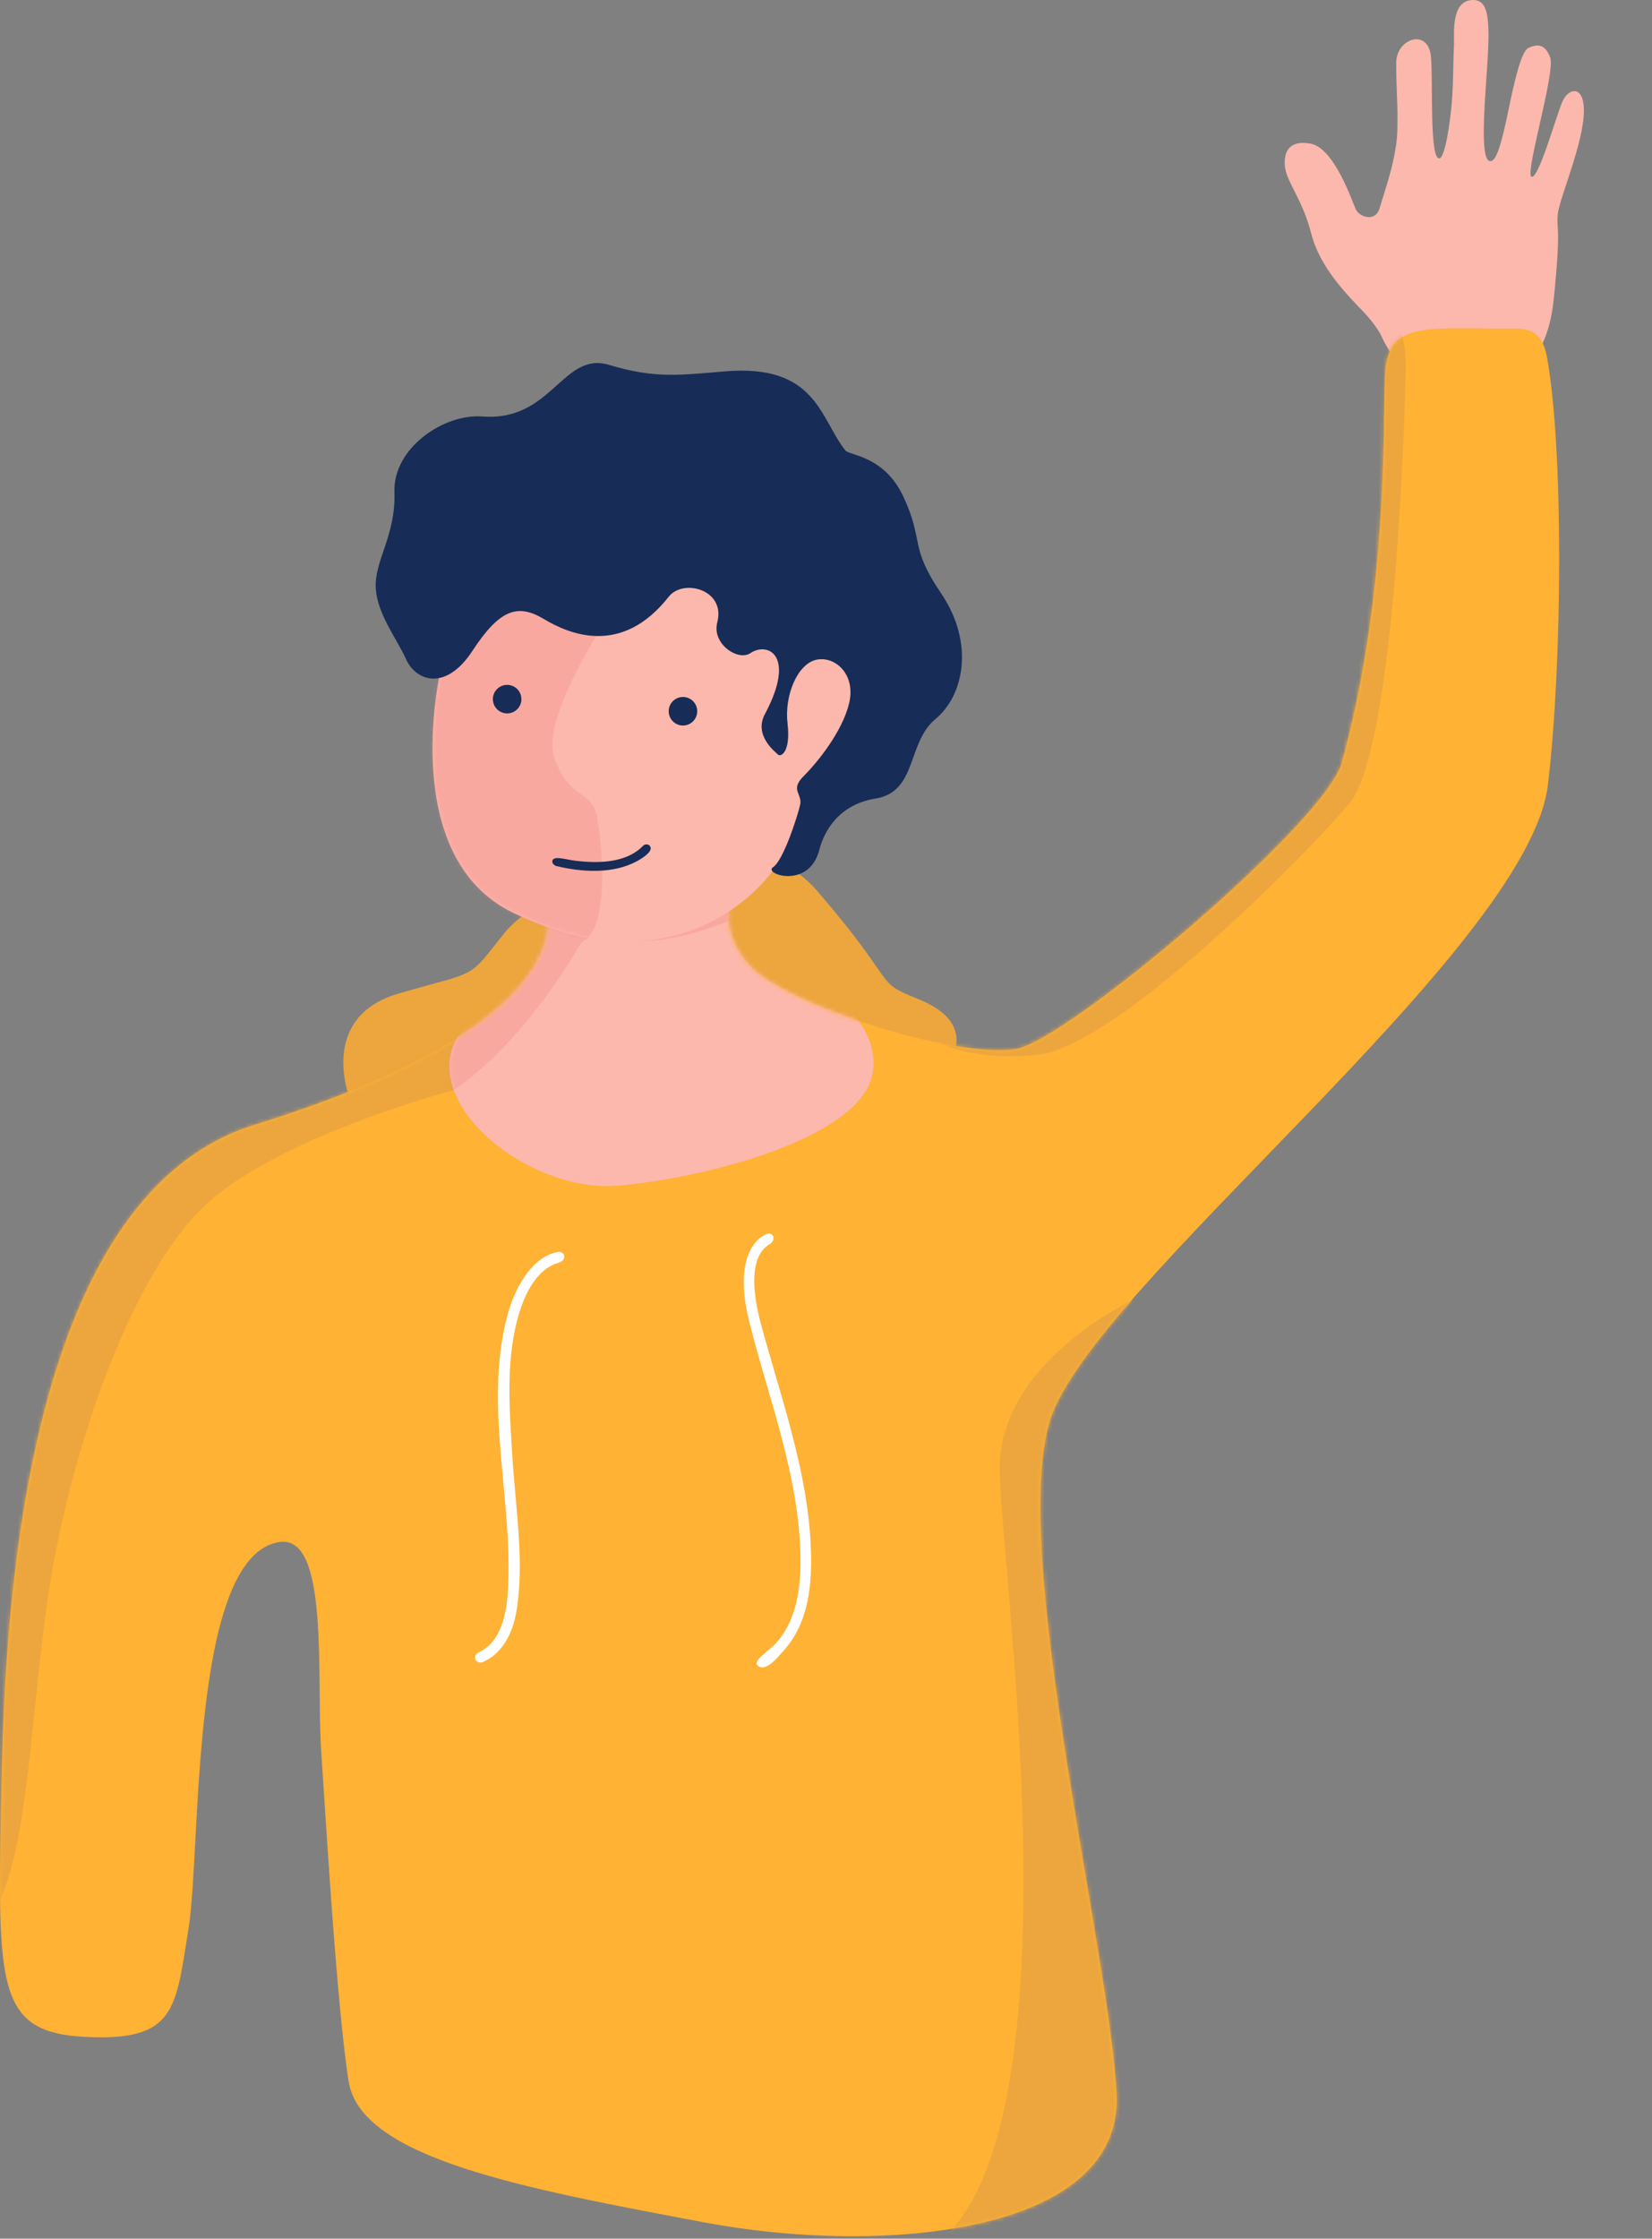 <svg width="100%" height="562px" viewBox="0 0 415 562" version="1.1" xmlns="http://www.w3.org/2000/svg" xmlns:xlink="http://www.w3.org/1999/xlink">
    <rect x="0" y="0" width="415" height="562" fill="#808080" stroke="none"/>
    <!-- Generator: Sketch 60.1 (88133) - https://sketch.com -->
    <!-- <title>human-555</title> -->
    <desc>Created with Sketch.</desc>
    <defs>
        <path d="M135.523,139.683 C135.523,139.683 157.912,170.95 64.036,200.084 C9.732,216.936 1.612,309.78 0.55,362.589 C-0.512,415.399 -1.669,427.833 21.342,429.04 C44.354,430.248 44.177,422.069 47.453,401.908 C50.728,381.748 47.668,308.22 70.292,304.813 C82.932,302.91 79.492,338.867 80.816,357.868 C81.764,371.483 84.64,421.099 87.667,440.194 C90.741,459.579 131.744,467.088 176.898,475.594 C222.052,484.101 282.127,478.428 280.59,443.566 C279.053,408.705 253.729,307.897 263.814,274.436 C273.899,240.974 384.052,156.097 388.958,114.68 C392.604,83.898 392.923,30.549 388.699,7.288 C387.226,-0.824 382.296,0.228 377.035,0.195 C356.546,0.063 348.509,-1.069 348.003,12.232 C347.497,25.533 348.764,67.217 337.14,109.259 C332.997,124.244 268.059,179.128 255.222,181.063 C239.36,183.455 196.372,169.583 188.008,159.642 C179.643,149.701 184.877,142.923 183.614,135.818 C182.351,128.713 152.765,120.027 145.568,125.391 C138.371,130.754 135.523,139.683 135.523,139.683 L135.523,139.683 Z" id="path-11111"></path>
        <path d="M18.797,18.124 C18.797,18.124 26.182,29.995 4.181,55.499 C-10.983,73.078 18.702,97.423 41.556,95.969 C57.228,94.972 96.267,86.928 104.96,71.588 C107.876,66.442 107.129,57.72 99.914,51.551 C92.521,45.229 78.608,41.51 77.815,40.567 C68.41,29.389 74.295,21.766 72.875,13.777 C71.454,5.788 38.185,-3.98 30.092,2.052 C21.999,8.083 18.797,18.124 18.797,18.124 L18.797,18.124 Z" id="path-33334"></path>
        <path d="M8.32,49.761 C8.32,49.761 -2.341,96.009 26.671,109.999 C55.682,123.988 75.065,114.825 85.07,106.562 C95.075,98.3 97.296,89.485 100.531,80.756 C103.765,72.026 118.322,70.485 112.74,39.267 C107.158,8.05 73.649,-3.223 58.395,0.775 C43.141,4.773 16.56,17.351 13.018,28.838 C9.476,40.324 8.32,49.761 8.32,49.761 L8.32,49.761 Z" id="path-555"></path>
    </defs>
    <g id="Page-555" stroke="none" stroke-width="1" fill="none" fill-rule="evenodd">
        <g id="human-555" transform="translate(-1, 0)">
            <path d="M88.748,275.416 C88.748,275.416 80.865,255.288 101.189,249.397 C121.513,243.507 118.185,246.188 127.731,234.211 C137.277,222.235 185.431,199.5 206.283,223.656 C227.135,247.812 220.221,246.222 231.556,250.749 C242.89,255.276 243.723,262.193 237.2,270.882 C230.678,279.571 110.05,294.219 101.769,288.294 C93.487,282.369 88.748,275.416 88.748,275.416 Z" id="Hood" fill="#ECA63D"></path>
            <path d="M347.71,83.71 C347.71,83.71 352.466,94.967 359.171,95.652 C374.713,97.24 389.008,97.499 391.305,75.182 C393.313,55.676 391.848,57.692 392.375,53.462 C392.903,49.232 399.81,33.629 398.789,26.1 C398.16,21.461 395.01,22.424 393.632,25.201 C392.253,27.977 387.552,45.054 385.735,44.371 C383.985,43.713 391.787,18.09 390.428,14.452 C389.07,10.813 387.07,11.122 385.017,11.997 C383.343,12.71 381.778,18.655 379.942,27.61 C378.107,36.565 376.84,40.525 375.378,40.452 C373.652,40.366 373.296,35.027 374.302,20.952 C375.307,6.877 375.582,0.22 371.313,0.015 C365.161,-0.28 366.421,9.151 366.244,11.741 C366.068,14.332 366.127,20.343 365.748,25.266 C365.388,29.942 364.045,39.958 362.477,39.764 C360.07,39.465 361.019,20.316 360.479,14.285 C359.824,6.953 351.76,9.643 351.746,15.728 C351.732,21.78 352.082,25.553 352.058,29.2 C352.034,32.96 352.123,34.728 351.194,39.351 C350.265,43.975 348.809,48.11 347.58,52.248 C346.479,55.954 342.47,54.404 341.609,52.599 C340.748,50.794 336.267,37.231 330.288,36.07 C325.815,35.202 323.204,37.139 323.823,42.063 C324.288,45.769 328.223,50.098 330.439,58.779 C332.654,67.46 340.01,74.591 343.615,78.388 C346.252,81.164 347.71,83.71 347.71,83.71 L347.71,83.71 Z" id="Hand" fill="#FCB8AC"></path>
            <path d="M136.429,221.979 C136.429,221.979 158.818,253.246 64.942,282.38 C10.638,299.232 2.518,392.076 1.456,444.885 C0.394,497.694 -0.764,510.129 22.248,511.336 C45.259,512.544 45.083,504.364 48.358,484.204 C51.633,464.043 48.573,390.516 71.198,387.109 C83.837,385.205 80.398,421.163 81.722,440.164 C82.67,453.779 85.545,503.395 88.573,522.49 C91.647,541.874 132.649,549.384 177.804,557.89 C222.958,566.396 283.033,560.724 281.496,525.862 C279.959,491 254.634,390.193 264.72,356.731 C274.805,323.27 384.957,238.393 389.864,196.976 C393.51,166.193 393.828,112.845 389.605,89.584 C388.132,81.471 383.202,82.524 377.941,82.49 C357.452,82.359 349.414,81.227 348.908,94.528 C348.403,107.829 349.669,149.513 338.046,191.555 C333.903,206.54 268.965,261.424 256.128,263.359 C240.266,265.75 197.278,251.879 188.913,241.938 C180.549,231.997 185.783,225.218 184.52,218.114 C183.257,211.009 153.67,202.322 146.473,207.686 C139.276,213.05 136.429,221.979 136.429,221.979 L136.429,221.979 Z" id="Body" fill="#FFB233"></path>
            <g id="Clipped" transform="translate(0.906, 82.296)">
                <mask id="mask-222" fill="white">
                    <use xlink:href="#path-11111"></use>
                </mask>
                <g id="Path"></g>
                <path d="M284.888,243.962 C284.888,243.962 250.594,259.626 251.212,287.184 C251.829,314.742 273.368,463.731 230.809,483.915 C188.251,504.098 274.683,566.42 330.514,499.078 C386.345,431.735 301.745,447.604 284.655,354.295 C270.862,278.983 269.252,279.436 272.107,268.437 C274.961,257.437 284.888,243.962 284.888,243.962 L284.888,243.962 Z" id="Path" fill="#ECA63D" mask="url(#mask-222)"></path>
                <path d="M114.126,191.354 C114.126,191.354 68.504,203.23 50.358,221.499 C32.211,239.769 16.707,284.256 11.612,322.281 C6.518,360.307 6.584,401.894 -10.375,404.557 C-27.334,407.22 -11.04,358.561 -2.502,307.653 C6.035,256.744 22.903,204.507 66.042,191.924 C109.182,179.34 115.107,174.065 115.001,176.851 C114.896,179.637 116.107,184.63 115.849,186.838 C115.592,189.047 114.126,191.354 114.126,191.354 Z" id="Path" fill="#ECA63D" mask="url(#mask-222)"></path>
                <path d="M344.974,1.706 C344.974,1.706 353.63,-8.628 353.19,11.414 C352.75,31.457 349.926,106.508 338.958,119.546 C327.99,132.584 280.344,180.589 260.689,182.485 C244.46,184.05 236.289,180.099 231.545,177 C226.8,173.902 244.572,182.631 259.804,172.685 C275.037,162.739 328.764,127.895 334.825,92.406 C340.887,56.917 344.445,9.063 344.445,9.063 L344.974,1.706 Z" id="Path" fill="#ECA63D" mask="url(#mask-222)"></path>
                <path d="M131.764,137.551 C131.764,137.551 139.149,149.423 117.148,174.926 C101.983,192.505 131.669,216.851 154.523,215.397 C170.195,214.4 209.234,206.356 217.927,191.016 C220.843,185.869 220.096,177.148 212.881,170.978 C205.487,164.656 191.575,160.937 190.782,159.995 C181.376,148.816 187.262,141.194 185.841,133.205 C184.421,125.215 151.152,115.448 143.059,121.479 C134.966,127.511 131.764,137.551 131.764,137.551 L131.764,137.551 Z" id="Path" fill="#FCB8AC" mask="url(#mask-222)"></path>
                <g mask="url(#mask-222)">
                    <g transform="translate(112.967, 119.428)">
                        <mask id="mask-4444" fill="white">
                            <use xlink:href="#path-33334"></use>
                        </mask>
                        <g id="Path" stroke="none" fill="none"></g>
                        <path d="M72.24,26.587 C72.24,26.587 76.565,26.886 71.633,28.916 C41.182,41.453 36.921,27.725 31.959,36.849 C29.177,41.965 6.158,78.654 -17.862,78.791 C-41.882,78.927 -13.309,58.087 -3.166,51.403 C6.978,44.718 18.369,34.665 20.219,27.735 C22.068,20.805 14.44,20.607 27.848,19.692 C41.256,18.777 63.599,21.762 66.442,23.265 C69.284,24.767 72.24,26.587 72.24,26.587 Z" id="Path" stroke="none" fill-opacity="0.34" fill="#F48A8B" fill-rule="evenodd" mask="url(#mask-4444)"></path>
                    </g>
                </g>
                <path d="M140.901,231.999 C142.266,232.399 142.226,234.215 140.296,234.753 C134.472,236.452 131.425,243.521 129.933,249.445 C127.197,260.306 128.086,271.724 128.784,283.094 C129.59,296.243 131.906,309.751 129.827,322.187 C128.937,327.513 126.424,332.764 121.404,334.941 C119.803,335.636 118.279,333.431 120.614,332.36 C125.997,329.8 127.326,322.599 127.656,317.505 C129.128,294.817 121.67,271.287 127.335,248.791 C127.655,247.518 128.029,246.258 128.468,245.021 C128.7,244.369 128.949,243.724 129.219,243.087 C129.444,242.556 129.683,242.032 129.938,241.515 C132.132,237.064 135.75,232.592 140.46,231.983 C140.46,231.983 140.663,231.971 140.901,231.999 L140.901,231.999 Z" id="Path" fill="#FFFFFF" mask="url(#mask-222)"></path>
                <path d="M193.406,227.339 C194.66,227.648 194.837,229.233 193.381,230.067 C188.174,233.2 189.179,242.431 191.241,250.054 C196.226,268.483 202.933,286.744 203.766,305.789 C204.173,315.082 203.367,324.863 197.102,331.908 C195.298,333.938 192.721,337.207 190.675,336.016 C188.566,334.79 193.263,332.349 195.475,329.693 C200.99,323.071 201.44,313.901 201.09,305.906 C200.237,286.42 192.763,267.485 188.196,248.984 C186.396,241.695 185.907,232.903 190.905,228.568 C191.973,227.641 193.173,227.324 193.173,227.324 C193.251,227.329 193.328,227.334 193.406,227.339 L193.406,227.339 Z" id="Path" fill="#FFFFFF" mask="url(#mask-222)"></path>
            </g>
            <g id="Head" transform="translate(95.273, 91.106)">
                <g id="Face" transform="translate(7.971, 28.045)">
                    <mask id="mask-6666" fill="white">
                        <use xlink:href="#path-555"></use>
                    </mask>
                    <use id="Path" fill="#FCB8AC" xlink:href="#path-555"></use>
                    <path d="M52.596,32.582 C52.596,32.582 33.142,60.572 37.037,71.231 C40.932,81.89 46.636,79.212 47.785,86.061 C48.935,92.918 52.92,125.448 36.114,116.587 C29.022,112.848 6.242,108.827 2.006,70.47 C-2.229,32.113 -0.858,11.476 16.963,12.683 C34.785,13.89 50.409,18.449 51.369,23.929 C52.328,29.408 52.596,32.582 52.596,32.582 Z" id="Path" fill-opacity="0.34" fill="#F48A8B" mask="url(#mask-6666)"></path>
                    <path d="M60.281,92.829 C60.826,92.922 60.883,93.065 61.023,93.24 C61.921,94.356 59.699,95.993 57.729,97.06 C51.79,100.274 44.051,99.853 37.381,98.228 C37.381,98.228 36.371,97.786 36.509,97.002 C36.765,95.546 39.739,96.619 42.285,96.927 C48.428,97.671 55.235,97.409 59.311,93.164 C59.311,93.164 59.669,92.777 60.281,92.829 L60.281,92.829 Z" id="Lips" fill="#172C57" mask="url(#mask-6666)"></path>
                </g>
                <g id="Eyes" transform="translate(29.367, 80.663)" fill="#172C57">
                    <path d="M48.157,3.207 C50.13,3.334 51.629,5.04 51.502,7.013 C51.375,8.987 49.669,10.486 47.696,10.359 C45.722,10.231 44.223,8.526 44.35,6.552 C44.478,4.579 46.183,3.08 48.157,3.207 Z" id="Path"></path>
                    <path d="M3.99,0.166 C5.964,0.294 7.463,1.999 7.335,3.973 C7.208,5.947 5.503,7.445 3.529,7.318 C1.555,7.191 0.056,5.485 0.184,3.512 C0.311,1.538 2.016,0.039 3.99,0.166 Z" id="Path"></path>
                </g>
                <path d="M0.133,56.729 C0.582,63.14 5.345,69.109 7.759,74.439 C10.172,79.77 17.628,82.637 24.411,72.278 C31.195,61.919 35.731,60.343 42.276,64.253 C48.821,68.162 61.909,73.697 73.721,58.694 C77.374,54.053 88.07,56.931 85.918,65.112 C84.486,70.554 91.152,74.938 94.219,72.866 C98.559,69.933 105.805,73.326 97.874,88.17 C95.034,93.486 100.428,97.597 101.157,98.317 C101.886,99.037 104.403,97.695 103.566,90.54 C102.728,83.385 106.106,75.548 110.781,74.523 C115.457,73.498 120.709,78.097 119.068,85.289 C117.427,92.48 111.028,100.342 107.575,103.77 C104.122,107.198 107.334,108.174 106.738,110.896 C106.141,113.619 102.522,124.943 99.924,126.595 C97.326,128.246 108.969,132.346 111.555,122.202 C112.669,117.83 116.245,110.883 125.664,109.362 C136.195,107.661 133.491,95.412 140.736,89.393 C147.982,83.374 150.525,70.15 142.097,57.774 C134.037,45.939 137.954,44.833 132.623,33.489 C127.83,23.287 119.104,23.246 118.094,21.975 C111.676,13.904 110.827,0.236 87.955,2.116 C76.496,3.057 70.405,4.001 58.722,0.494 C47.038,-3.013 44.421,14.841 26.854,13.449 C17.317,12.693 4.435,21.33 4.815,32.407 C5.195,43.485 -0.357,49.723 0.133,56.729 L0.133,56.729 Z" id="Hair" fill="#172C57"></path>
            </g>
        </g>
    </g>
</svg>